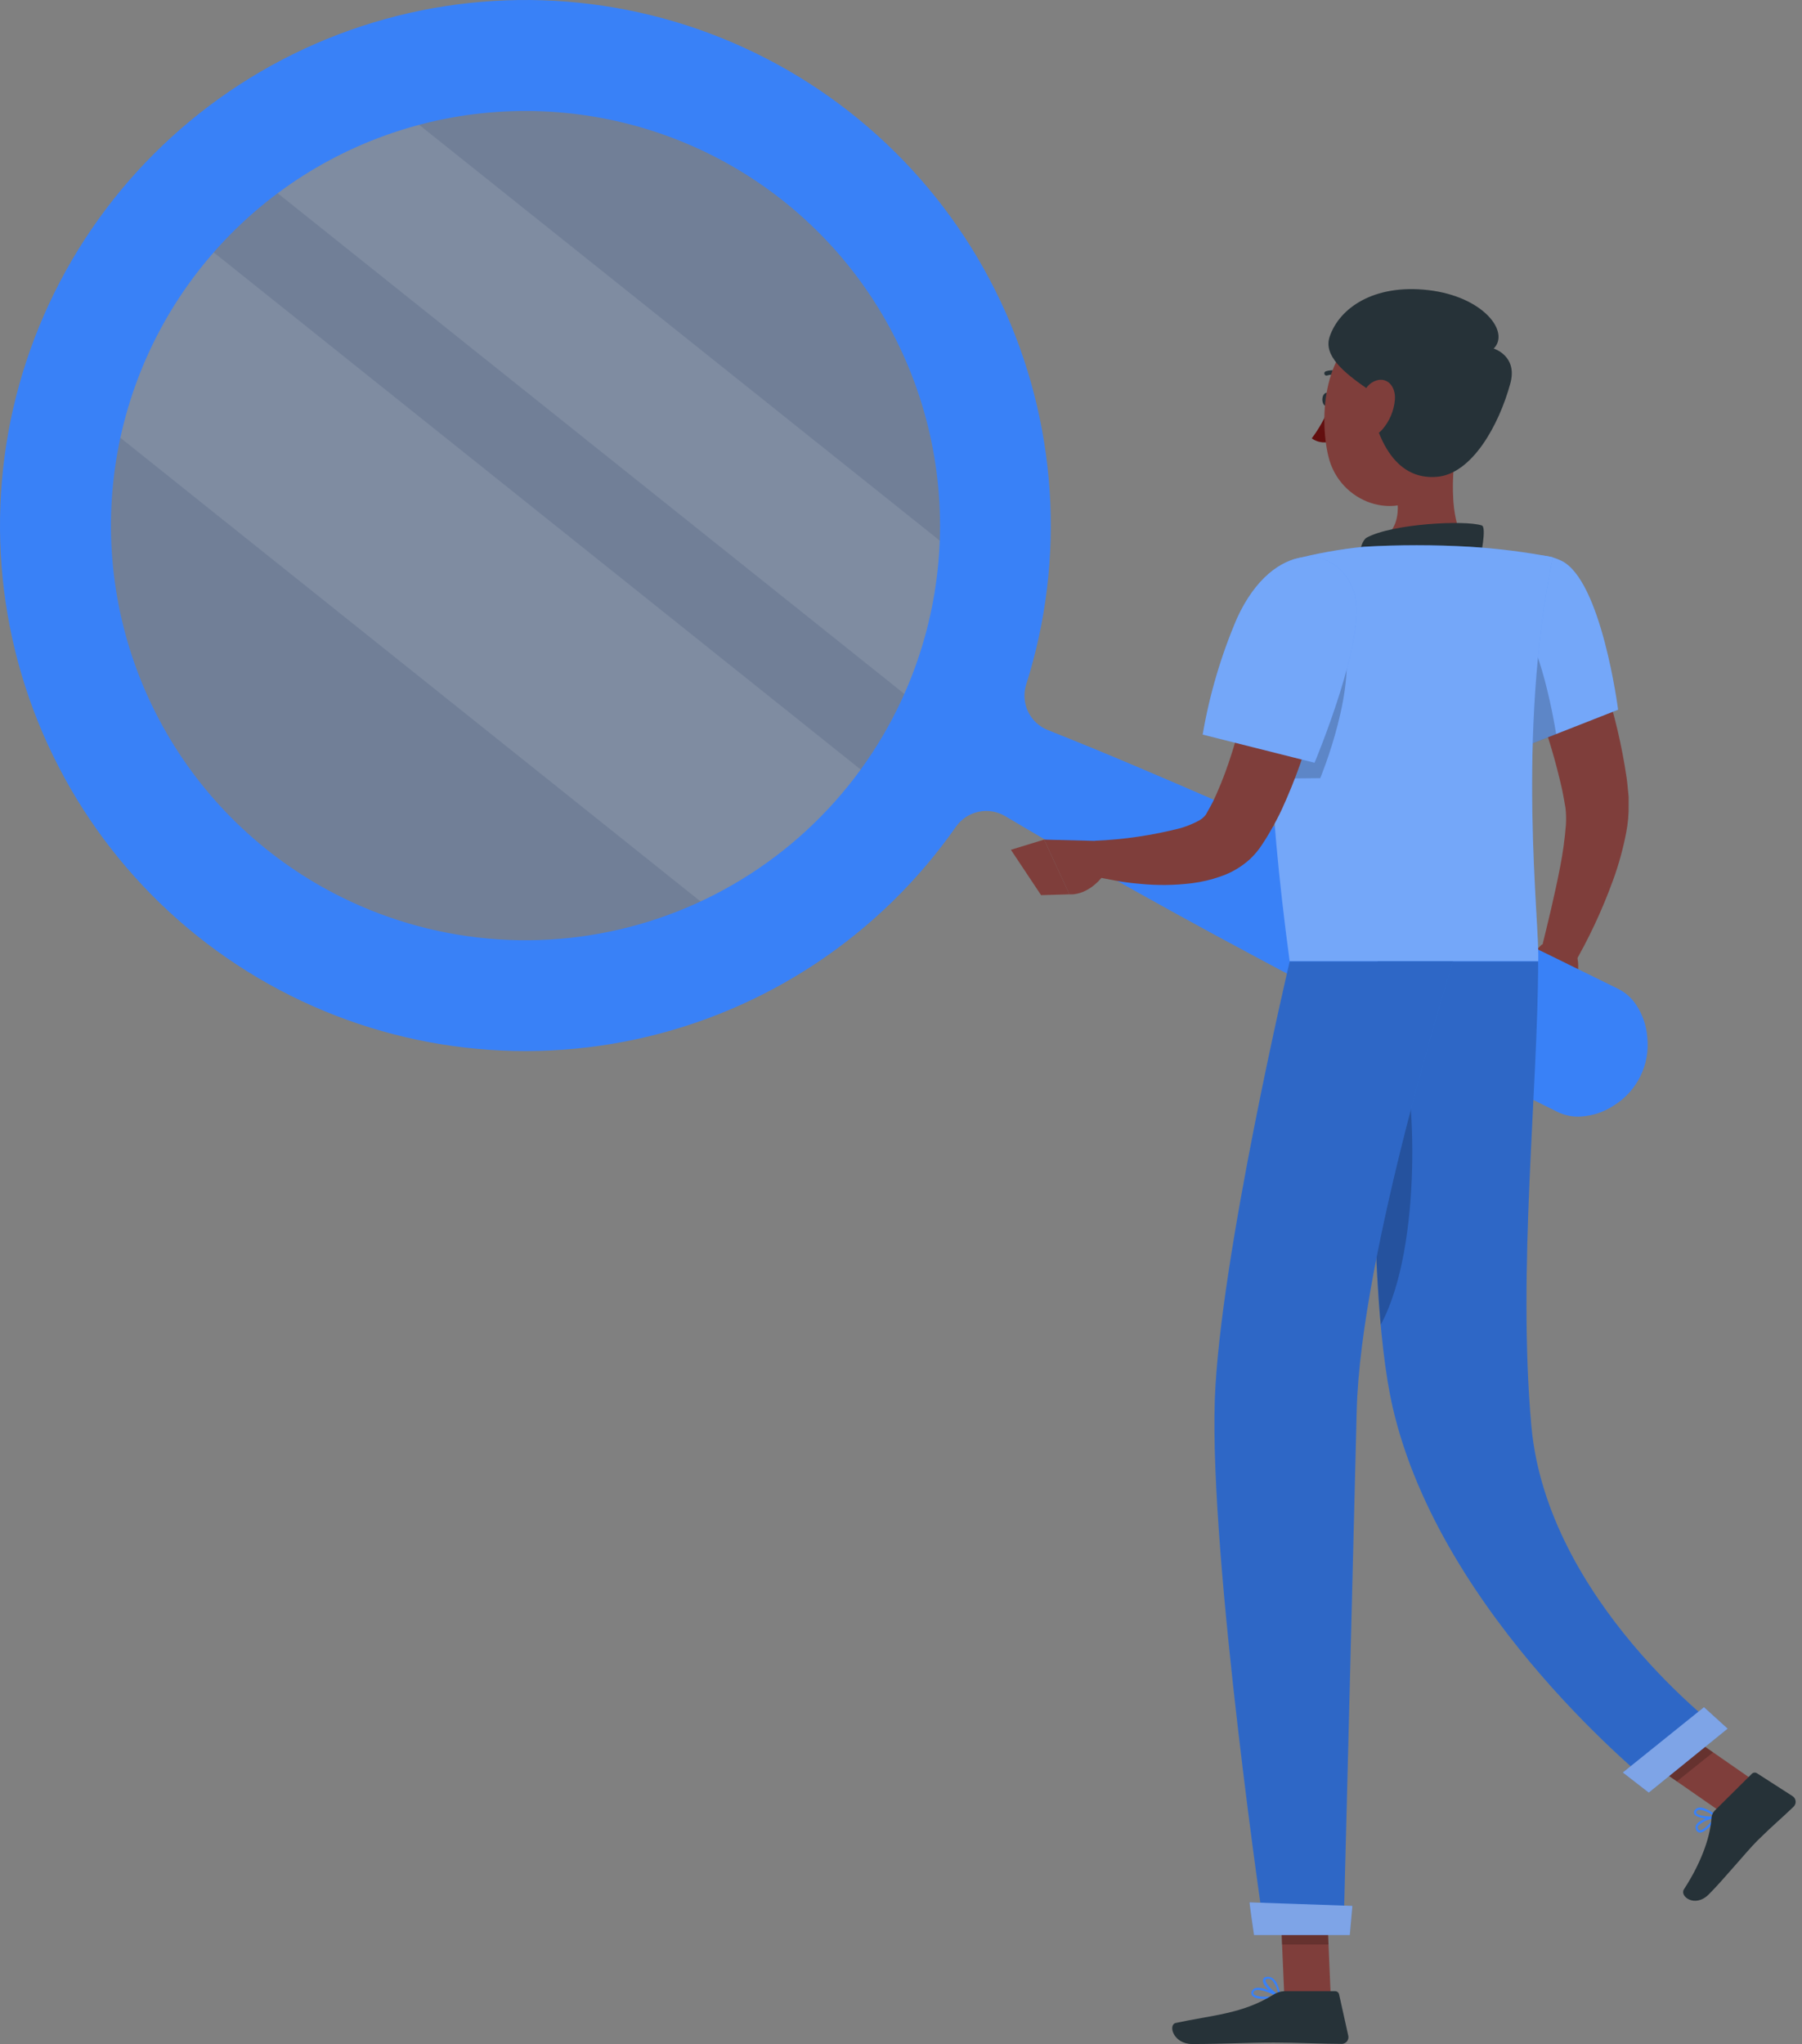 <svg width="194" height="220" viewBox="0 0 194 220" fill="none" xmlns="http://www.w3.org/2000/svg">
<rect x="0" y="0" width="194" height="220" fill="#808080" stroke="none"/>
<path d="M168.989 64.051C169.772 65.665 170.351 67.19 171.032 68.783C171.713 70.376 172.21 71.963 172.741 73.59C173.818 76.89 174.613 80.275 175.118 83.709C175.186 84.138 175.22 84.601 175.267 85.07L175.335 85.751C175.335 85.874 175.335 85.963 175.335 86.106V86.548C175.358 87.581 175.269 88.612 175.07 89.626C174.732 91.387 174.252 93.118 173.633 94.801C172.47 98 171.021 101.088 169.303 104.027L165.844 102.563C166.613 99.458 167.389 96.292 167.975 93.235C168.261 91.77 168.463 90.29 168.581 88.802C168.621 88.194 168.607 87.583 168.54 86.977L168.465 86.548L168.37 86.003C168.295 85.642 168.247 85.282 168.159 84.914C167.48 81.908 166.602 78.951 165.53 76.062C165.013 74.585 164.441 73.114 163.869 71.636C163.297 70.159 162.664 68.674 162.078 67.312L168.989 64.051Z" fill="#7F3E3B"/>
<path d="M165.995 101.656L163.34 104.244L169.134 106.967C169.134 106.967 170.537 104.516 169.57 102.296L165.995 101.656Z" fill="#7F3E3B"/>
<path d="M161.201 108.103L166.09 110.105L169.134 106.939L163.339 104.242L161.201 108.103Z" fill="#7F3E3B"/>
<path opacity="0.2" d="M62.025 105.313C71.661 104.234 80.76 100.322 88.172 94.072C95.584 87.822 100.976 79.515 103.668 70.201C106.359 60.886 106.228 50.983 103.291 41.743C100.355 32.503 94.744 24.341 87.169 18.289C79.595 12.238 70.395 8.568 60.735 7.744C51.075 6.92 41.387 8.979 32.897 13.66C24.406 18.342 17.495 25.435 13.036 34.045C8.577 42.654 6.77 52.392 7.845 62.028C8.559 68.428 10.527 74.625 13.637 80.264C16.746 85.904 20.936 90.875 25.968 94.895C30.999 98.915 36.773 101.904 42.96 103.691C49.147 105.479 55.626 106.03 62.025 105.313Z" fill="#3981F7"/>
<path opacity="0.1" d="M26.354 17.971L100.913 77.524C101.233 76.843 101.533 76.162 101.826 75.481C103.694 71.035 104.888 66.335 105.367 61.536L40.966 10.113C35.681 11.876 30.738 14.534 26.354 17.971Z" fill="white"/>
<path opacity="0.1" d="M9.152 44.076L79.245 100.081C85.906 96.607 91.678 91.65 96.118 85.591L19.57 24.418C14.637 30.086 11.073 36.812 9.152 44.076Z" fill="white"/>
<path d="M177.345 111.652C177.256 110.413 176.85 109.218 176.167 108.18C175.671 107.416 174.977 106.802 174.159 106.403L169.508 104.121C166.417 102.589 163.305 101.098 160.193 99.607C157.081 98.116 153.949 96.652 150.831 95.174C147.712 93.697 144.566 92.26 141.414 90.85C135.122 88 128.789 85.226 122.416 82.53C119.229 81.168 116.036 79.861 112.815 78.581C111.875 78.21 111.111 77.496 110.677 76.584C110.243 75.671 110.173 74.627 110.48 73.664C114.791 60.072 113.809 45.353 107.731 32.454C101.653 19.554 90.927 9.427 77.701 4.098C64.474 -1.231 49.723 -1.367 36.4 3.716C23.078 8.799 12.166 18.726 5.851 31.511C-0.465 44.296 -1.719 58.994 2.34 72.664C6.399 86.334 15.471 97.966 27.74 105.232C40.01 112.498 54.571 114.862 68.509 111.851C82.447 108.84 94.733 100.675 102.908 88.992C103.487 88.161 104.359 87.582 105.349 87.371C106.339 87.159 107.372 87.332 108.24 87.855C111.217 89.625 114.209 91.366 117.214 93.077C123.22 96.5 129.271 99.836 135.367 103.086C138.411 104.734 141.495 106.321 144.525 107.935C147.555 109.548 150.654 111.121 153.738 112.701C156.823 114.281 159.866 115.826 162.992 117.352L167.629 119.653C168.443 120.063 169.355 120.242 170.264 120.171C171.501 120.083 172.695 119.677 173.73 118.993C174.963 118.235 175.958 117.143 176.597 115.845C177.237 114.546 177.497 113.092 177.345 111.652ZM36.825 96.591C28.91 92.685 22.331 86.519 17.919 78.874C13.508 71.228 11.463 62.447 12.043 53.639C12.623 44.831 15.801 36.393 21.177 29.392C26.553 22.391 33.884 17.142 42.243 14.307C50.602 11.473 59.614 11.181 68.14 13.469C76.665 15.756 84.32 20.521 90.137 27.159C95.955 33.798 99.672 42.013 100.821 50.764C101.969 59.516 100.497 68.412 96.589 76.327C93.996 81.582 90.393 86.274 85.986 90.136C81.579 93.999 76.454 96.955 70.904 98.837C65.355 100.719 59.489 101.489 53.642 101.103C47.794 100.718 42.08 99.184 36.825 96.591Z" fill="#3981F7"/>
<path d="M143.315 43.005C143.315 43.407 143.104 43.733 142.838 43.733C142.572 43.733 142.361 43.407 142.361 43.005C142.361 42.603 142.572 42.27 142.838 42.27C143.104 42.27 143.315 42.596 143.315 43.005Z" fill="#263238"/>
<path d="M143.139 43.73C142.66 44.964 142.014 46.126 141.219 47.183C141.494 47.38 141.809 47.514 142.142 47.577C142.475 47.639 142.818 47.628 143.146 47.544L143.139 43.73Z" fill="#630F0F"/>
<path d="M144.741 40.755C144.791 40.754 144.838 40.737 144.878 40.708C144.917 40.678 144.947 40.636 144.962 40.589C144.976 40.542 144.976 40.492 144.961 40.444C144.946 40.397 144.917 40.356 144.877 40.327C144.576 40.101 144.226 39.95 143.856 39.886C143.485 39.822 143.105 39.847 142.746 39.959C142.714 39.968 142.684 39.983 142.658 40.004C142.632 40.025 142.611 40.051 142.596 40.081C142.581 40.111 142.572 40.143 142.571 40.177C142.569 40.21 142.574 40.243 142.586 40.274C142.598 40.305 142.617 40.334 142.64 40.357C142.664 40.381 142.692 40.399 142.723 40.411C142.754 40.423 142.787 40.428 142.821 40.427C142.854 40.425 142.886 40.416 142.916 40.401C143.202 40.316 143.504 40.3 143.797 40.353C144.09 40.406 144.367 40.528 144.605 40.708C144.643 40.739 144.691 40.756 144.741 40.755Z" fill="#263238"/>
<path d="M157.089 46.039C156.367 49.702 155.652 56.409 158.212 58.847C158.212 58.847 157.211 62.558 150.416 62.558C142.926 62.558 146.841 58.847 146.841 58.847C150.927 57.873 150.818 54.843 150.103 52.038L157.089 46.039Z" fill="#7F3E3B"/>
<path d="M159.526 56.553C160.091 56.737 159.356 60.1 159.356 60.1C159.356 60.1 158.423 62.45 146.834 61.632C145.942 61.564 146.282 58.337 147.134 57.867C149.878 56.369 157.701 55.953 159.526 56.553Z" fill="#263238"/>
<path d="M183.065 197.235C183.692 197.174 184.604 196.023 184.863 195.601C184.874 195.582 184.88 195.561 184.88 195.54C184.88 195.518 184.874 195.497 184.863 195.478C184.852 195.458 184.834 195.442 184.814 195.432C184.793 195.422 184.77 195.42 184.747 195.424C184.679 195.424 183.031 195.737 182.629 196.377C182.587 196.444 182.559 196.519 182.547 196.598C182.536 196.677 182.54 196.757 182.561 196.833C182.65 197.133 182.82 197.215 182.956 197.235H183.065ZM184.502 195.717C184.059 196.329 183.331 197.044 182.983 196.997C182.949 196.997 182.847 196.997 182.786 196.765C182.773 196.721 182.769 196.674 182.776 196.628C182.784 196.582 182.801 196.538 182.827 196.5C183.296 196.08 183.879 195.807 184.502 195.717Z" fill="#3981F7"/>
<path d="M184.434 195.718C184.556 195.708 184.677 195.688 184.795 195.657C184.815 195.651 184.833 195.639 184.847 195.624C184.862 195.608 184.872 195.589 184.877 195.569C184.881 195.547 184.879 195.526 184.872 195.505C184.865 195.485 184.852 195.467 184.836 195.453C184.795 195.412 183.692 194.472 182.943 194.547C182.853 194.553 182.765 194.578 182.685 194.62C182.605 194.662 182.535 194.721 182.48 194.792C182.416 194.854 182.376 194.937 182.367 195.025C182.358 195.114 182.381 195.203 182.432 195.276C182.677 195.664 183.753 195.786 184.434 195.718ZM184.489 195.48C183.808 195.562 182.814 195.426 182.623 195.146C182.623 195.146 182.568 195.058 182.664 194.935C182.702 194.89 182.749 194.853 182.801 194.827C182.854 194.8 182.911 194.783 182.97 194.779C183.535 194.857 184.063 195.101 184.489 195.48Z" fill="#3981F7"/>
<path d="M136.252 215.146C136.768 215.144 137.283 215.098 137.791 215.009C137.814 215.003 137.834 214.991 137.851 214.974C137.868 214.958 137.88 214.937 137.886 214.914C137.89 214.89 137.887 214.865 137.876 214.843C137.865 214.821 137.847 214.803 137.825 214.792C137.75 214.744 136.007 213.75 135.169 213.974C135.013 214.014 134.878 214.115 134.795 214.254C134.742 214.329 134.713 214.42 134.713 214.512C134.713 214.605 134.742 214.695 134.795 214.771C135.013 215.071 135.612 215.146 136.252 215.146ZM137.41 214.832C136.477 214.962 135.21 214.955 134.979 214.635C134.945 214.594 134.917 214.519 134.979 214.369C135.004 214.327 135.037 214.291 135.077 214.263C135.117 214.235 135.162 214.215 135.21 214.206C135.748 214.063 136.797 214.519 137.41 214.832Z" fill="#3981F7"/>
<path d="M137.735 215.008C137.759 215.015 137.785 215.015 137.81 215.008C137.825 214.994 137.838 214.977 137.846 214.959C137.854 214.94 137.858 214.919 137.858 214.899C137.858 214.844 137.715 213.496 137.081 212.972C136.987 212.893 136.879 212.835 136.762 212.8C136.645 212.765 136.522 212.754 136.4 212.767C136.074 212.801 135.985 212.965 135.958 213.101C135.869 213.666 137.068 214.749 137.667 215.021L137.735 215.008ZM136.516 212.965C136.668 212.969 136.814 213.024 136.931 213.121C137.309 213.553 137.547 214.09 137.612 214.66C136.993 214.293 136.182 213.441 136.251 213.101C136.251 213.101 136.251 212.992 136.482 212.972L136.516 212.965Z" fill="#3981F7"/>
<path d="M143.265 214.894H138.268L137.764 203.305H142.768L143.265 214.894Z" fill="#7F3E3B"/>
<path d="M189.234 191.942L185.332 195.067L175.404 188.176L179.313 185.051L189.234 191.942Z" fill="#7F3E3B"/>
<path d="M184.616 194.865L188.606 190.909C188.678 190.84 188.771 190.797 188.869 190.787C188.968 190.777 189.067 190.801 189.151 190.854L192.985 193.319C193.078 193.379 193.156 193.46 193.213 193.555C193.27 193.65 193.305 193.756 193.315 193.866C193.325 193.977 193.309 194.088 193.27 194.191C193.23 194.295 193.168 194.388 193.087 194.463C191.67 195.825 190.915 196.411 189.158 198.147C188.082 199.223 185.447 202.423 183.956 203.901C182.465 205.378 180.803 204.098 181.287 203.356C183.431 200.047 184.16 197.316 184.255 195.655C184.276 195.357 184.404 195.076 184.616 194.865Z" fill="#263238"/>
<path d="M138.294 214.313H143.742C143.841 214.312 143.937 214.346 144.013 214.408C144.09 214.47 144.144 214.556 144.164 214.653L145.151 219.099C145.176 219.206 145.176 219.317 145.152 219.424C145.127 219.531 145.079 219.631 145.01 219.716C144.941 219.802 144.853 219.87 144.754 219.917C144.655 219.963 144.546 219.986 144.436 219.984C142.462 219.984 139.615 219.842 137.137 219.842C134.243 219.842 131.744 219.998 128.346 219.998C126.304 219.998 125.725 217.921 126.583 217.731C130.498 216.88 133.691 216.784 137.069 214.701C137.433 214.459 137.858 214.325 138.294 214.313Z" fill="#263238"/>
<path d="M168.073 60.344C172.41 62.387 174.201 76.386 174.201 76.386L164.226 80.302C162.677 76.511 161.423 72.607 160.474 68.624C159.078 62.305 163.613 58.22 168.073 60.344Z" fill="#3981F7"/>
<path opacity="0.3" d="M168.073 60.344C172.41 62.387 174.201 76.386 174.201 76.386L164.226 80.302C162.677 76.511 161.423 72.607 160.474 68.624C159.078 62.305 163.613 58.22 168.073 60.344Z" fill="white"/>
<path opacity="0.2" d="M161.608 64.451C161.268 64.285 160.912 64.156 160.546 64.062C160.148 65.555 160.134 67.125 160.505 68.625C161.45 72.608 162.702 76.512 164.25 80.302L167.538 79.015C166.932 75.359 165.074 66.112 161.608 64.451Z" fill="black"/>
<path d="M139.143 60.236C139.143 60.236 133.819 66.249 138.844 103.474H165.604C165.788 99.389 163.207 79.329 167.17 59.977C164.21 59.408 161.217 59.031 158.209 58.847C154.422 58.629 150.625 58.629 146.838 58.847C144.241 59.109 141.668 59.573 139.143 60.236Z" fill="#3981F7"/>
<path opacity="0.3" d="M139.143 60.236C139.143 60.236 133.819 66.249 138.844 103.474H165.604C165.788 99.389 163.207 79.329 167.17 59.977C164.21 59.408 161.217 59.031 158.209 58.847C154.422 58.629 150.625 58.629 146.838 58.847C144.241 59.109 141.668 59.573 139.143 60.236Z" fill="white"/>
<path opacity="0.2" d="M144.546 68.217C143.334 64.581 140.42 63.416 137.451 65.575C136.852 69.102 136.43 74.788 136.913 83.803L142.136 83.755C142.136 83.755 146.337 73.63 144.546 68.217Z" fill="black"/>
<path d="M143.565 66.728C143.347 68.552 143.048 70.207 142.714 71.93C142.38 73.652 141.992 75.334 141.55 77.03C140.676 80.495 139.486 83.873 137.995 87.121C137.607 87.958 137.158 88.782 136.681 89.606C136.436 90.022 136.191 90.437 135.912 90.845C135.55 91.413 135.122 91.936 134.638 92.405C133.699 93.276 132.585 93.938 131.37 94.345C130.384 94.691 129.363 94.93 128.326 95.06C126.476 95.29 124.605 95.313 122.75 95.128C121.842 95.056 120.957 94.94 120.094 94.781C119.209 94.624 118.371 94.461 117.459 94.223L117.902 90.491C121.009 90.361 124.095 89.904 127.108 89.129C127.72 88.948 128.315 88.711 128.885 88.421C129.259 88.25 129.586 87.991 129.838 87.665C129.783 87.713 130.281 86.889 130.573 86.304C130.866 85.718 131.193 84.942 131.472 84.261C132.044 82.858 132.534 81.374 132.984 79.856C133.433 78.337 133.828 76.791 134.196 75.225C134.563 73.659 134.877 72.079 135.217 70.459C135.558 68.838 135.803 67.231 136.048 65.727L143.565 66.728Z" fill="#7F3E3B"/>
<path d="M145.832 63.907C147.242 68.476 141.522 82.095 141.522 82.095L129.477 79.064C130.214 74.76 131.455 70.557 133.174 66.543C137.055 58.045 144.137 58.399 145.832 63.907Z" fill="#3981F7"/>
<path opacity="0.3" d="M145.832 63.907C147.242 68.476 141.522 82.095 141.522 82.095L129.477 79.064C130.214 74.76 131.455 70.557 133.174 66.543C137.055 58.045 144.137 58.399 145.832 63.907Z" fill="white"/>
<path d="M118.071 90.51L112.406 90.367L115.13 96.257C115.13 96.257 117.431 96.564 119.324 93.452L121.319 91.075L119.025 90.612C118.71 90.551 118.392 90.517 118.071 90.51Z" fill="#7F3E3B"/>
<path d="M108.832 91.463L112.08 96.346L115.137 96.257L112.407 90.367L108.832 91.463Z" fill="#7F3E3B"/>
<path opacity="0.2" d="M137.77 203.312L138.021 209.284H143.026L142.767 203.312H137.77Z" fill="black"/>
<path opacity="0.2" d="M179.313 185.051L175.404 188.176L180.525 191.731L184.433 188.605L179.313 185.051Z" fill="black"/>
<path d="M156.802 42.117C156.503 47.074 156.584 49.989 154.079 52.535C150.32 56.362 144.199 54.101 143.014 49.131C141.945 44.677 142.619 37.324 147.467 35.342C148.536 34.9 149.701 34.739 150.849 34.875C151.998 35.011 153.093 35.439 154.029 36.119C154.966 36.798 155.712 37.706 156.198 38.757C156.683 39.807 156.891 40.964 156.802 42.117Z" fill="#7F3E3B"/>
<path d="M160.808 37.517C160.808 37.517 163.416 38.293 162.599 41.269C161.367 45.79 158.466 50.992 154.721 51.319C150.057 51.734 147.953 46.92 147.34 41.943C144.548 40.029 142.478 38.239 143.145 36.25C144.167 33.186 147.871 30.544 153.768 31.225C159.664 31.906 162.599 35.719 160.808 37.517Z" fill="#263238"/>
<path d="M150.177 42.961C150.086 44.191 149.593 45.356 148.774 46.277C147.685 47.476 146.541 46.727 146.35 45.27C146.18 43.949 146.534 41.736 147.869 41.075C149.203 40.415 150.265 41.477 150.177 42.961Z" fill="#7F3E3B"/>
<path d="M148.338 103.477C148.338 103.477 146.649 137.195 149.938 151.481C155.147 174.101 178.046 192.227 178.046 192.227L185.4 186.337C185.4 186.337 166.559 172.317 164.863 153.483C163.345 136.569 165.592 117.142 165.592 103.477H148.338Z" fill="#3981F7"/>
<path opacity="0.2" d="M148.338 103.477C148.338 103.477 146.649 137.195 149.938 151.481C155.147 174.101 178.046 192.227 178.046 192.227L185.4 186.337C185.4 186.337 166.559 172.317 164.863 153.483C163.345 136.569 165.592 117.142 165.592 103.477H148.338Z" fill="black"/>
<path opacity="0.2" d="M150.853 113.464C150.172 112.149 148.844 116.065 147.918 121.09C147.918 128.021 148.041 135.906 148.647 142.586C153.27 134.041 152.289 116.187 150.853 113.464Z" fill="black"/>
<path d="M174.711 190.773L177.503 192.938L185.994 186.054L183.447 183.746L174.711 190.773Z" fill="#2C6BDB"/>
<path opacity="0.4" d="M174.711 190.773L177.503 192.938L185.994 186.054L183.447 183.746L174.711 190.773Z" fill="#FAFAFA"/>
<path d="M138.848 103.477C138.848 103.477 131.317 135.411 130.786 150.664C130.193 167.775 136.158 208.126 136.158 208.126H144.635C144.635 208.126 145.677 167.462 146.058 151.876C146.467 134.887 156.435 103.477 156.435 103.477H138.848Z" fill="#3981F7"/>
<path opacity="0.2" d="M138.848 103.477C138.848 103.477 131.317 135.411 130.786 150.664C130.193 167.775 136.158 208.126 136.158 208.126H144.635C144.635 208.126 145.677 167.462 146.058 151.876C146.467 134.887 156.435 103.477 156.435 103.477H138.848Z" fill="black"/>
<path d="M134.53 204.75C134.489 204.75 135.006 208.27 135.006 208.27H145.315L145.594 205.131L134.53 204.75Z" fill="#2C6BDB"/>
<path opacity="0.4" d="M134.53 204.75C134.489 204.75 135.006 208.27 135.006 208.27H145.315L145.594 205.131L134.53 204.75Z" fill="#FAFAFA"/>
</svg>
